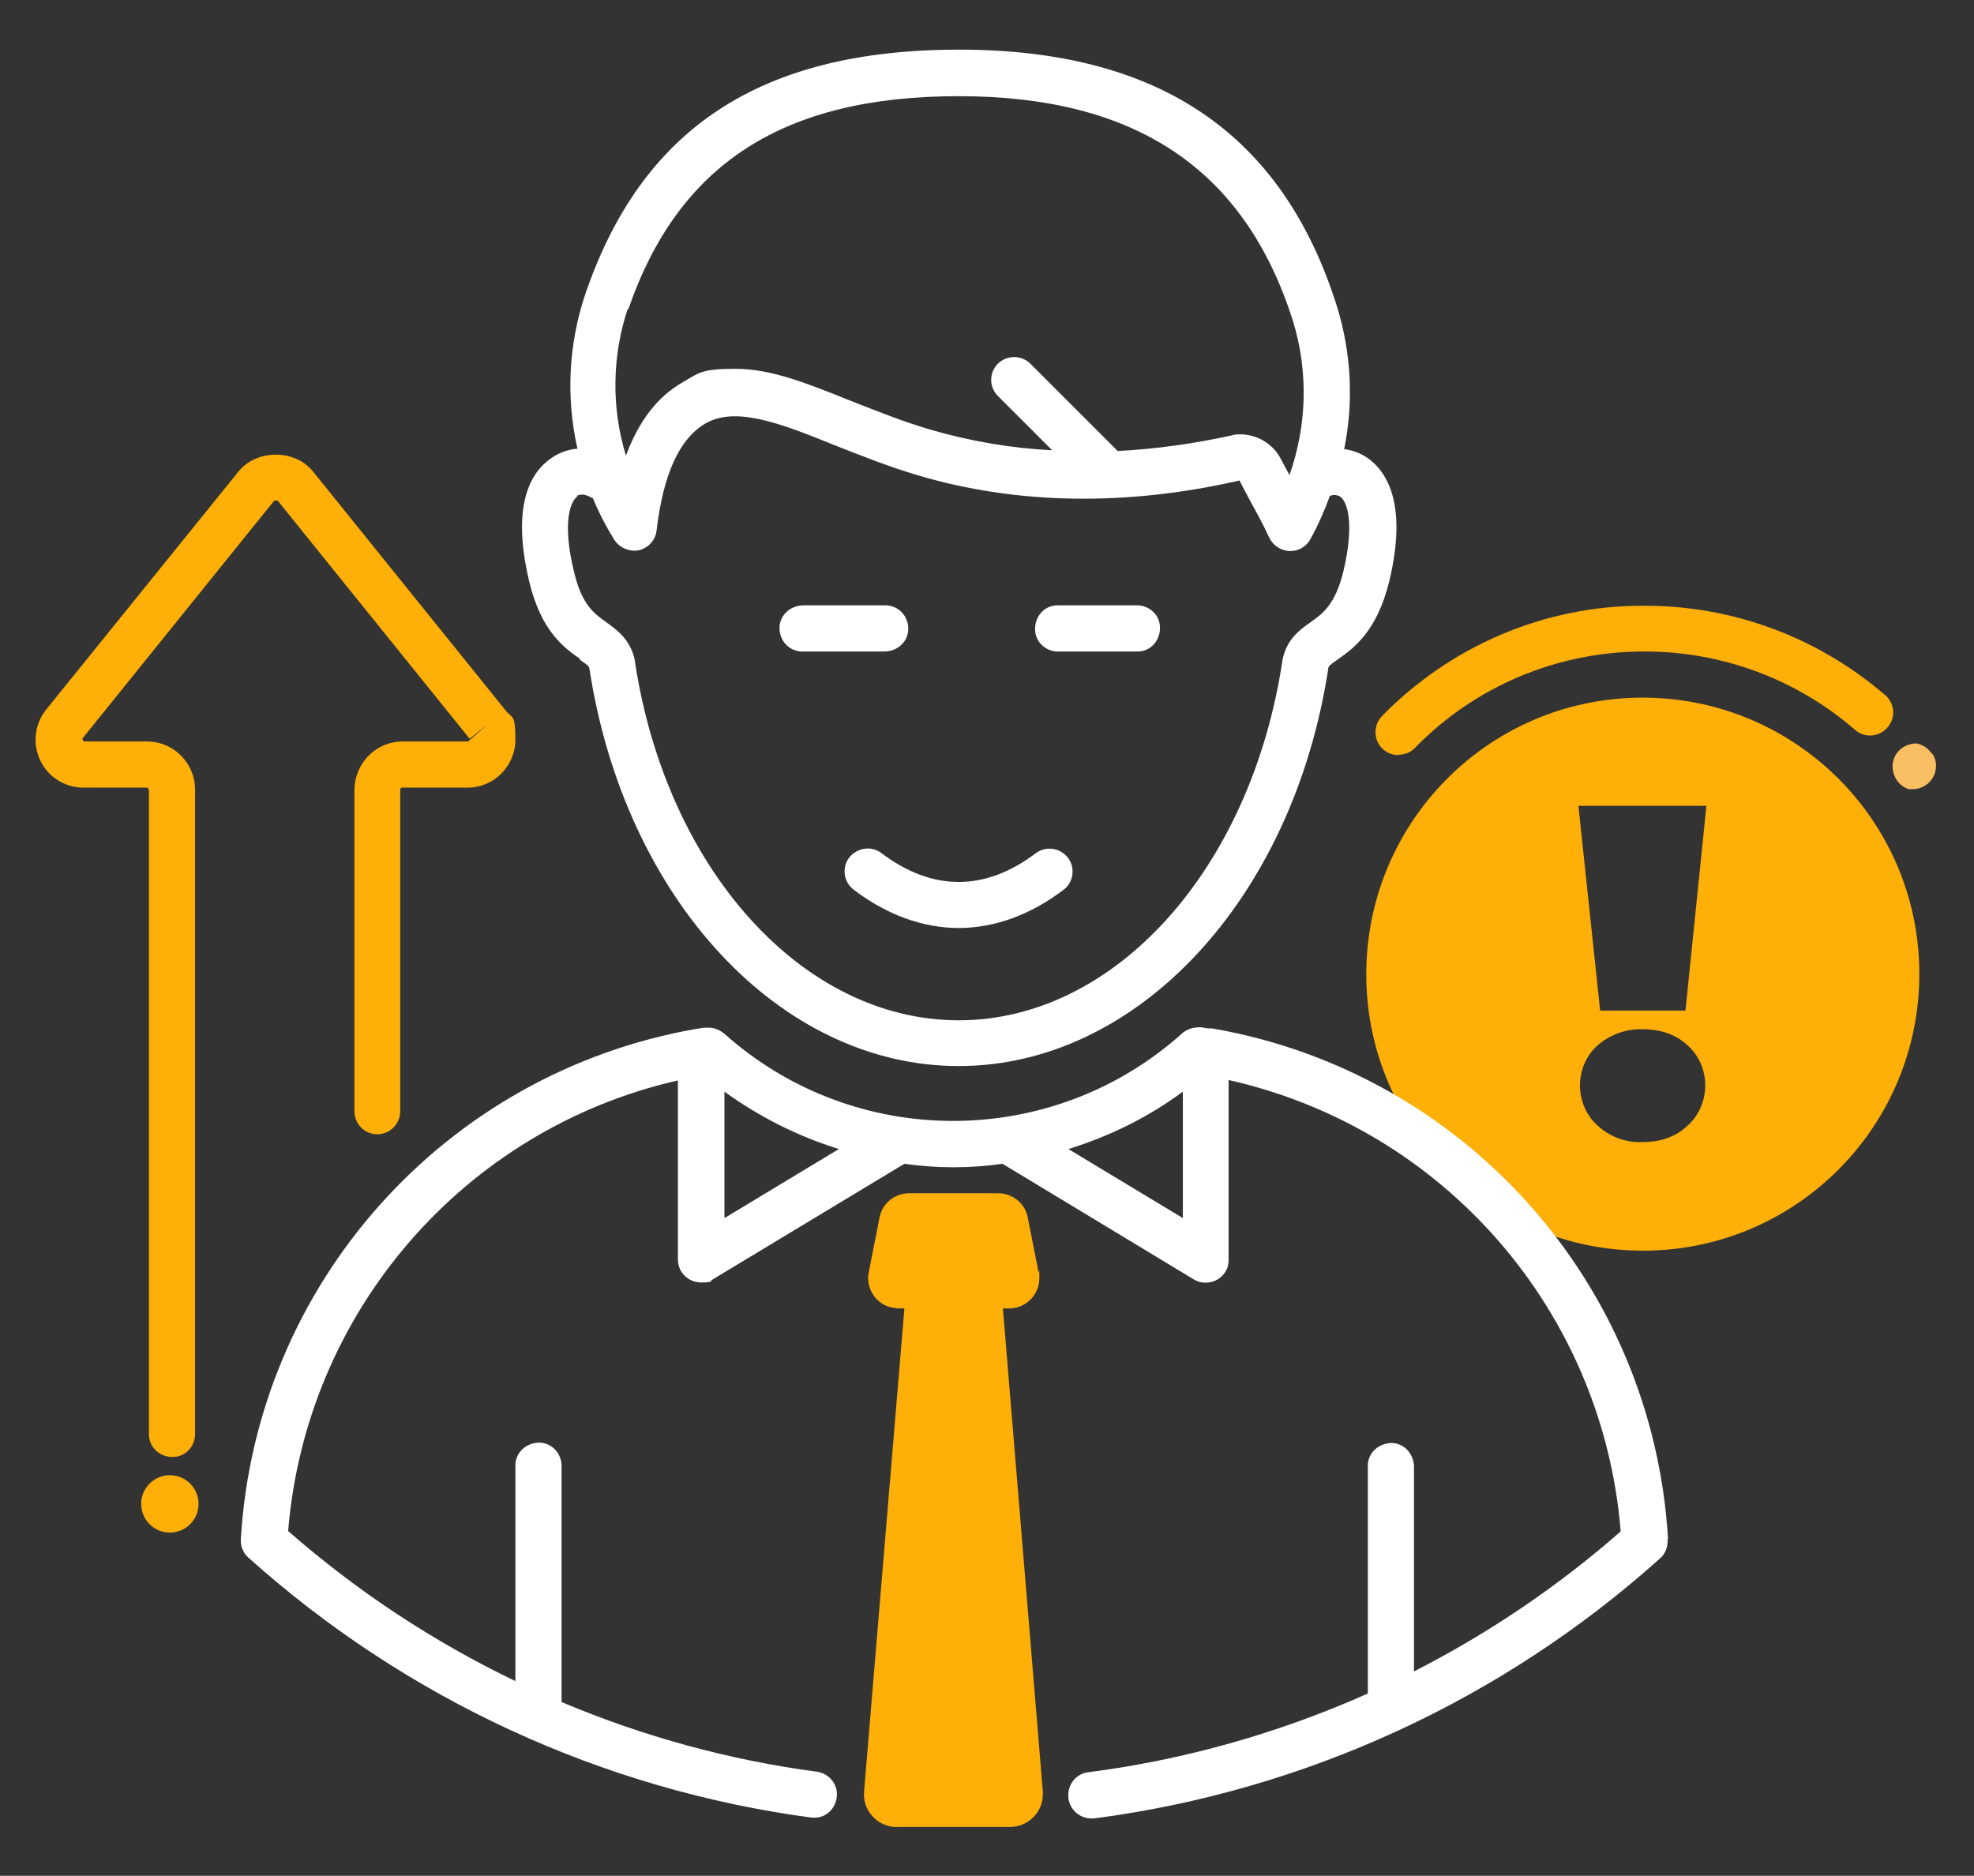 <?xml version="1.0" encoding="UTF-8"?>
<svg xmlns="http://www.w3.org/2000/svg" version="1.1" viewBox="0 0 509 483.7">
  <rect x="0" y="0" width="509" height="483.7" fill="#333333" stroke="none"/>
  <defs>
    <style>
      .cls-1 {
        fill: #fff;
      }

      .cls-2 {
        fill: #feaf08;
      }

      .cls-3 {
        fill: #fabf62;
      }
    </style>
  </defs>
  <!-- Generator: Adobe Illustrator 28.7.1, SVG Export Plug-In . SVG Version: 1.2.0 Build 142)  -->
  <g>
    <g id="Layer_1">
      <g id="Layer_1-2" data-name="Layer_1">
        <g>
          <path class="cls-2" d="M360.7,194.6c1.6,0,3.1-.6,4.2-1.8,15.4-15.8,36.5-24.7,58.6-24.8h.7c19.8,0,38.9,7.1,53.9,20,2.4,2.3,6.1,2.2,8.4-.2,2.3-2.4,2.2-6.1-.2-8.4,0,0-.3-.3-.5-.4-17.2-14.7-39-22.8-61.6-22.8h-.8c-25.2,0-49.4,10.4-67,28.4-2.3,2.3-2.3,6.1,0,8.4,1.1,1.1,2.6,1.7,4.1,1.7h.2Z"/>
          <path class="cls-3" d="M498,194.2c-.9-1.3-2.3-2.2-3.8-2.5-3.3,0-6.1,2.4-6.2,5.8,0,2.7,1.6,5.2,4.2,6h1c2.9,0,5.4-2.1,5.9-4.9.3-1.6,0-3.2-1-4.4h-.1Z"/>
          <path class="cls-2" d="M260.2,337.4c4.3,0,7.8-3.5,7.8-7.8s0-1-.2-1.5l-2.8-14.2c-.7-3.6-3.9-6.2-7.6-6.2h-23c-3.7,0-6.9,2.6-7.6,6.2l-2.8,14.2c-.8,4.2,1.9,8.3,6.1,9.1.5,0,1,.2,1.5.2h1.6l-10.4,124.6c-.4,4.6,3.1,8.7,7.7,9.1h30c4.6,0,8.4-3.8,8.4-8.4v-.7l-10.3-124.6h1.6,0Z"/>
          <path class="cls-1" d="M149.5,170.1c2.3,1.6,2.4,1.8,2.5,2.4h0c9.1,59.3,49.1,102.4,95.2,102.4s86.2-43.1,95.3-102.5h0c0-.5.2-.8,2.5-2.4,4-2.8,10-7.1,13.2-20,4.8-19.9-.5-28.4-5.7-32-1.8-1.2-3.8-1.9-5.9-2.2,2.5-12.2,1.8-24.8-1.8-36.6-14-44.7-45.9-66.4-97.5-66.4s-81.9,20.6-96.4,63.1c-4.3,12.8-5,26.6-2,39.8-2.4.2-4.7,1-6.7,2.4-5.3,3.6-10.5,12-5.7,32,3.1,12.9,9.2,17.1,13.2,19.9h-.2ZM162,79.8c12.9-37.5,39.9-55,85.2-55s73.7,18.5,86.2,58c4,13,3.6,26.9-.9,39.7-.7-1.3-1.5-2.7-2.2-4.1-2-3.9-6-6.3-10.3-6.4-.8,0-1.7,0-2.5.3-9.6,2.1-19.5,3.5-29.3,4l-22.5-22.5c-2.3-2.3-6.1-2.3-8.4,0-2.3,2.3-2.3,6,0,8.3l14,14c-10.5-.5-20.9-2.3-31-5.2-7.6-2.2-14.4-5-21.1-7.6-10.9-4.4-20.4-8.2-29.5-8.2s-9.5,1.1-13.7,3.5c-6.5,3.7-11.3,10-14.6,18.9-3.8-12.4-3.6-25.7.5-38v.3ZM148.7,127.9c1.1-.7,2.7-.3,3.9.5.1,0,.2,0,.3.1,1.5,3.7,3.4,7.3,5.5,10.7,1.1,1.7,3,2.7,5,2.8.4,0,.9,0,1.3-.1,2.5-.6,4.3-2.6,4.6-5.1,1.7-14.5,5.9-23.7,12.6-27.6,7.6-4.4,18.8-.3,32.8,5.4,6.6,2.6,14,5.6,22.1,8,25.3,7.5,53.6,8,82.8,1.3,1,2,2,3.8,3,5.7,1.6,2.9,3.2,5.8,4.7,9.1,1,2,3,3.3,5.2,3.4h.2c2.2,0,4.2-1.2,5.2-3.1,2-3.6,3.6-7.3,5-11.1.8-.4,1.8-.3,2.6.1,1.8,1.2,3.9,6.6.9,19.3-2.1,8.6-5.3,10.9-8.4,13.1-2.7,1.9-6.3,4.4-7.3,9.8h0c-8.1,53.9-43.2,92.9-83.5,92.9s-75.4-39-83.5-92.6v-.2h0c-1.1-5.4-4.7-7.9-7.3-9.8-3.1-2.2-6.4-4.5-8.4-13.1-3.1-12.7-.9-18.1.8-19.3h0v-.2Z"/>
          <path class="cls-1" d="M207.2,168h20.8c3.3,0,6.1-2.4,6.2-5.7s-2.4-6.1-5.7-6.2h-21.3c-3.3,0-6.1,2.4-6.2,5.7s2.4,6.1,5.7,6.2h.5Z"/>
          <path class="cls-1" d="M272.6,168h20.8c3.3,0,5.8-2.9,5.7-6.2,0-3.1-2.6-5.6-5.7-5.7h-20.8c-3.3,0-5.8,2.9-5.7,6.2,0,3.1,2.6,5.6,5.7,5.7Z"/>
          <path class="cls-1" d="M219,221.1c-2,2.6-1.5,6.3,1.1,8.3,8.5,6.5,17.9,9.9,27.1,9.9s18.6-3.4,27.1-9.9c2.6-2,3-5.8,1-8.3s-5.6-3-8.2-1.1c-13.1,9.9-26.7,9.9-39.8,0-2.6-2-6.3-1.4-8.3,1.1Z"/>
          <circle class="cls-2" cx="43.8" cy="387.8" r="7.4"/>
          <path class="cls-2" d="M38.4,203.6v166.4c.1,3.3,2.9,5.8,6.2,5.7,3.1,0,5.6-2.6,5.7-5.7v-166.4c0-6.8-5.5-12.4-12.4-12.4h-16.3l-.4-.7,49.5-61.4h.9l49.5,61.4,4.6-3.7-5,4.4h-16.9c-6.8,0-12.3,5.5-12.4,12.4v83c0,3.3,2.7,5.9,5.9,5.9s5.9-2.7,5.9-5.9v-83c0-.3.2-.5.5-.5h16.9c6.8,0,12.3-5.6,12.3-12.4s-.9-5.4-2.6-7.6l-49.5-61.4c-4.7-6-14.8-5.9-19.4,0l-49.6,61.4c-4.2,5.4-3.3,13.1,2.1,17.4,2.2,1.7,4.9,2.6,7.6,2.6h16.3c.3,0,.5.2.5.5h0Z"/>
          <path class="cls-2" d="M423,179.9c-39.4.3-71,32.5-70.7,71.9s32.5,71,71.9,70.7,71-32.5,70.7-71.9h0c-.3-39.4-32.5-71-71.9-70.7ZM435.2,290.2c-3,2.9-6.9,4.3-11.7,4.3-4.3.2-8.5-1.4-11.6-4.3-2.9-2.6-4.5-6.4-4.5-10.3s1.6-7.7,4.5-10.3c3.2-2.8,7.3-4.3,11.6-4.2,4.8,0,8.7,1.4,11.7,4.2,2.9,2.6,4.5,6.4,4.5,10.3s-1.6,7.7-4.5,10.3h0ZM434.6,260.6h-22l-5.6-52.8h33l-5.4,52.8Z"/>
          <path class="cls-1" d="M430.1,396.8c-3.9-65.8-52.5-120.3-117.5-131.6h-.7c-.7,0-1.4-.2-2.1-.3h-.4c-1.6,0-3.2.4-4.5,1.5-33.6,30.2-84.7,30.2-118.3,0,0,0-.2,0-.3-.2-.4-.3-.8-.5-1.2-.7-.3,0-.5-.2-.8-.3-.4,0-.9-.2-1.3-.2h-1.4l-2,.3c-64.9,11.3-113.6,65.8-117.5,131.6-.1,1.8.6,3.6,2,4.8,40.6,36.4,91.2,59.8,145.2,67h.8c3.3,0,5.8-2.9,5.7-6.2-.1-2.8-2.2-5.1-4.9-5.6-22.7-3-45-9.1-66.1-18v-60.7c.1-3.3-2.4-6.1-5.7-6.2-3.3,0-6.1,2.4-6.2,5.7v55.8c-21.2-10.2-40.9-23.2-58.6-38.7,4.6-56.5,45.3-103.6,100.5-116.2v46.2c0,3.3,2.7,5.9,6,5.9s2.1-.3,3-.8l49.4-29.8c8.4,1.2,16.9,1.2,25.3,0l49.3,29.8c2.8,1.7,6.5.8,8.2-2,.6-.9.8-2,.8-3.1v-46.3c55.6,12.5,96.5,59.6,101.1,116.4-16.2,14.2-34.1,26.3-53.3,36.1v-52.7c0-3.3-2.4-6.1-5.7-6.2-3.3,0-6.1,2.4-6.2,5.7v58.9c-22.9,10.2-47.2,17.1-72.1,20.3-3.3.4-5.5,3.4-5.1,6.7.4,3,2.9,5.2,5.9,5.2h.8c54.2-7.1,105.1-30.5,145.8-67,1.4-1.2,2.1-3,2-4.8v-.3ZM186.8,314.1v-32.6c9,6.5,18.9,11.5,29.5,14.8l-29.5,17.8ZM275.5,296.3c10.6-3.3,20.6-8.2,29.5-14.8v32.6l-29.5-17.8Z"/>
        </g>
      </g>
    </g>
  </g>
</svg>